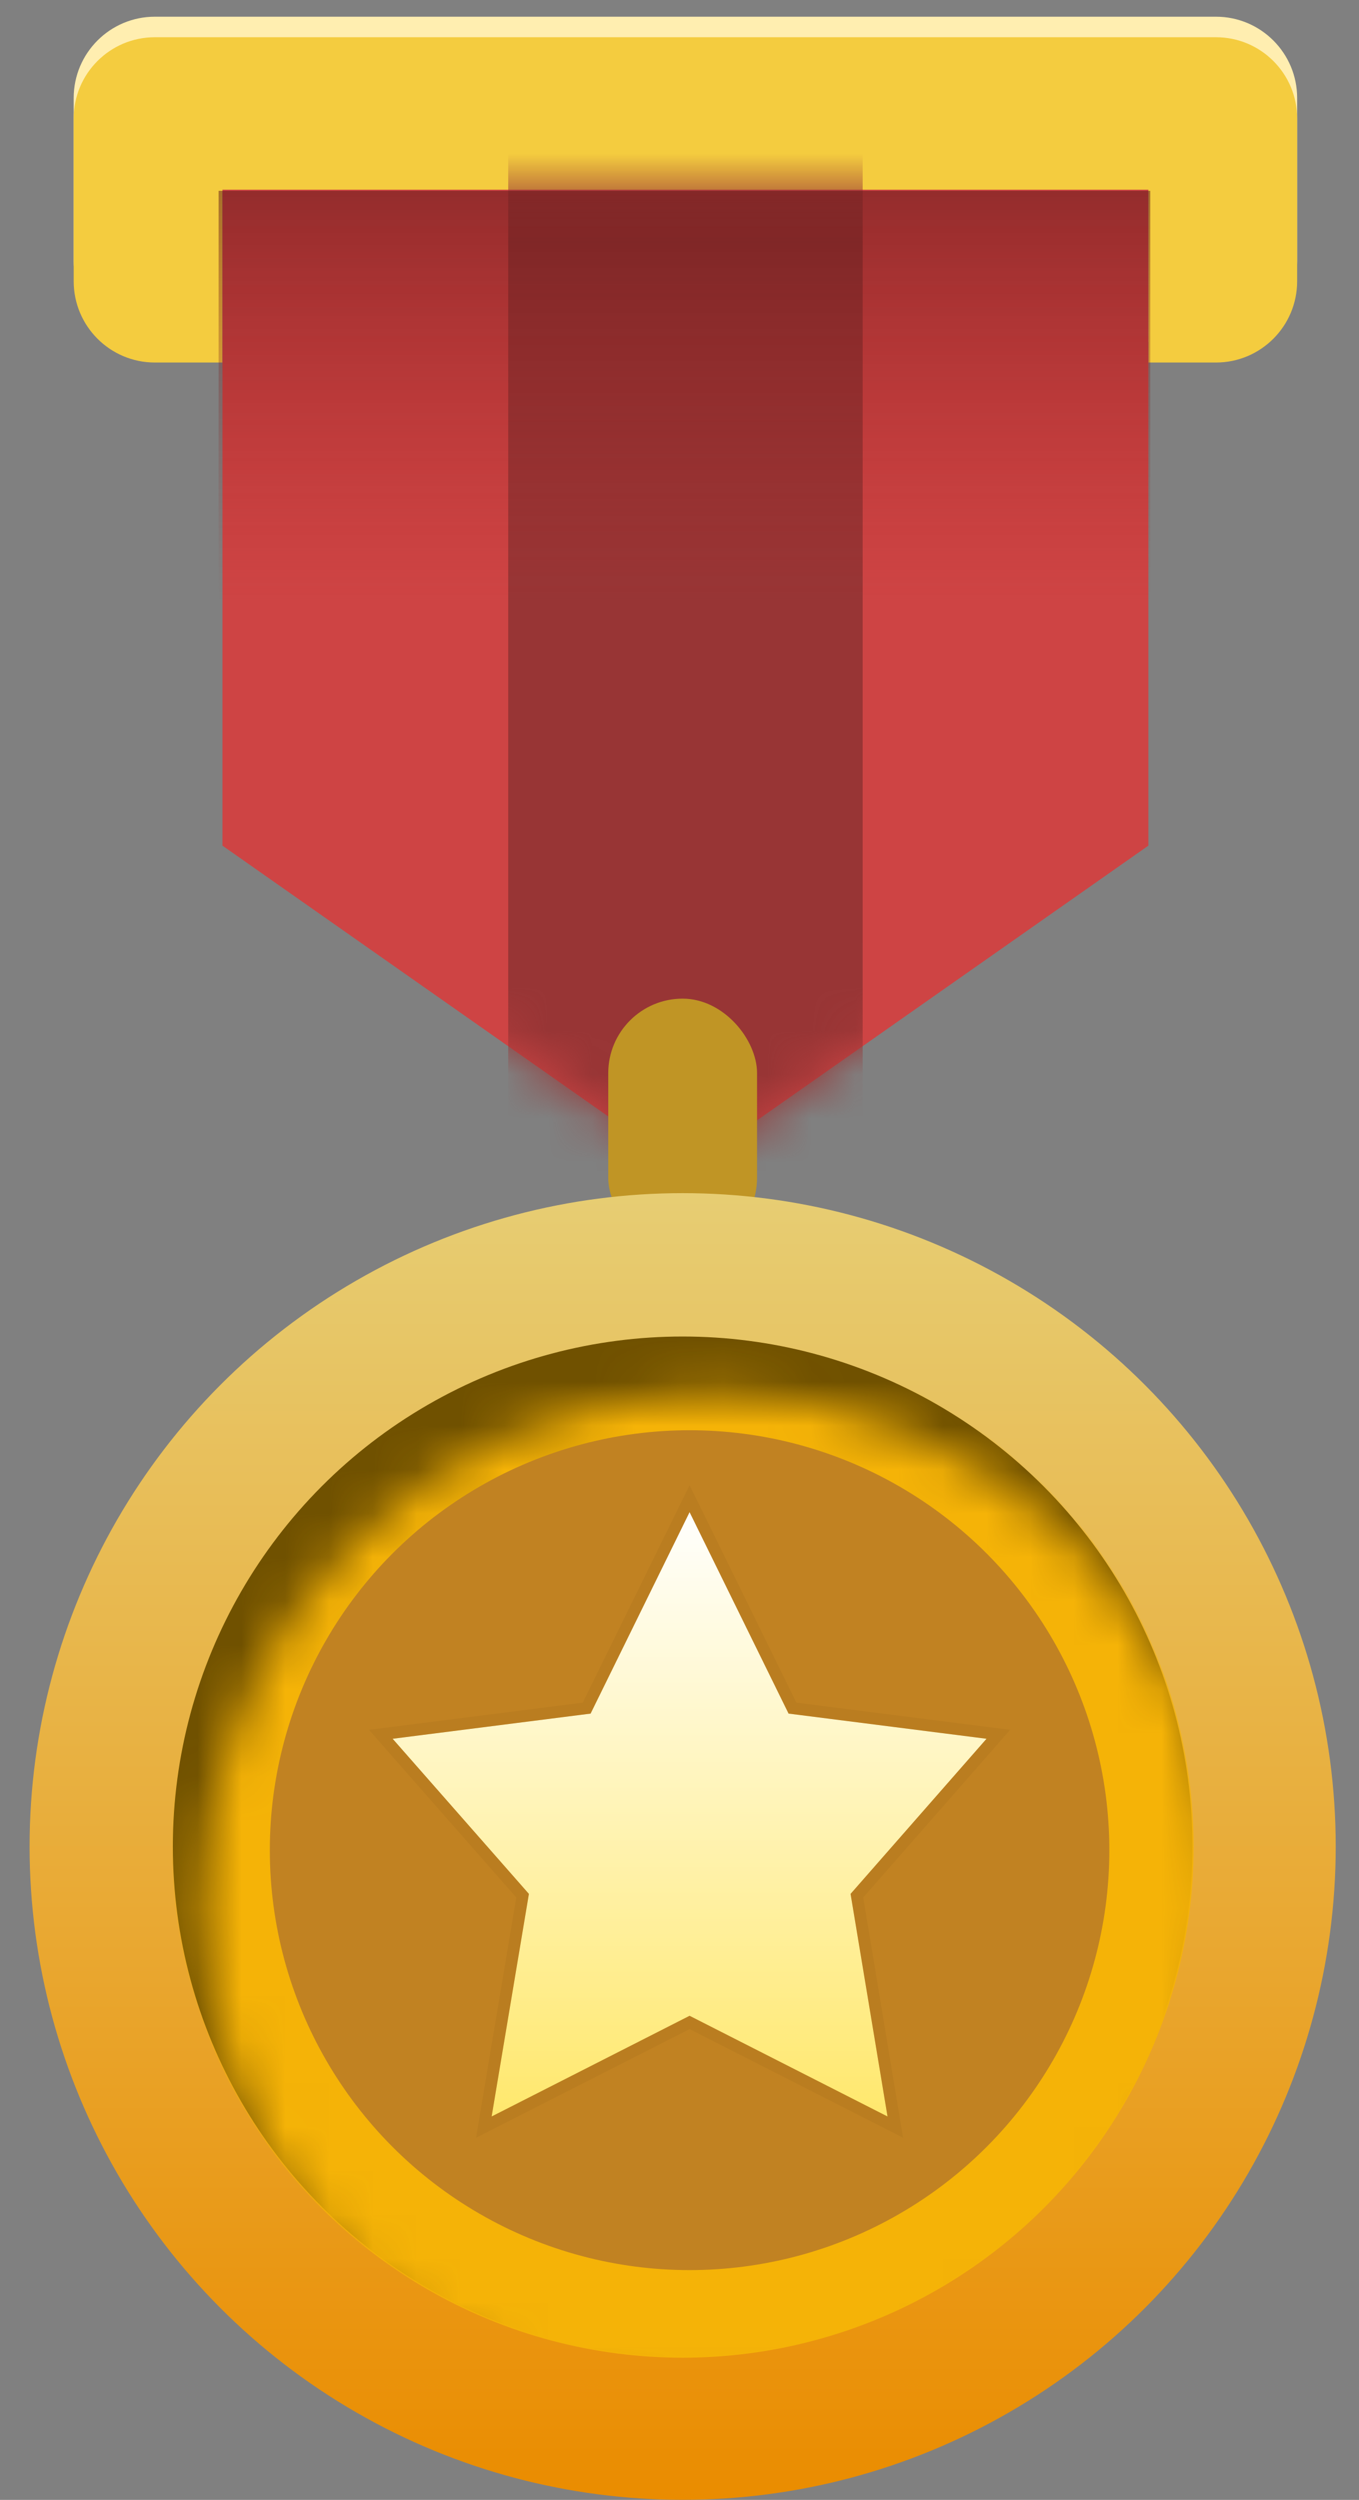 <svg width="31" height="57" viewBox="0 0 31 57" fill="none" xmlns="http://www.w3.org/2000/svg">
<rect x="0" y="0" width="31" height="57" fill="#808080" stroke="none"/>
<path d="M1.681 2.234C1.681 1.211 2.51 0.381 3.533 0.381H27.737C28.76 0.381 29.589 1.211 29.589 2.234V5.946C29.589 6.969 28.76 7.799 27.737 7.799H26.197V3.901H5.073V7.799H3.533C2.51 7.799 1.681 6.969 1.681 5.946V2.234Z" fill="#FFEEB0"/>
<path d="M1.681 2.701C1.681 1.678 2.51 0.849 3.533 0.849H27.737C28.76 0.849 29.589 1.678 29.589 2.701V6.413C29.589 7.436 28.76 8.266 27.737 8.266H26.197V4.369H5.073V8.266H3.533C2.51 8.266 1.681 7.436 1.681 6.413V2.701Z" fill="#F4CC3F"/>
<path d="M5.075 4.325H26.195V19.282L15.635 26.691L5.075 19.282V4.325Z" fill="#CE4444"/>
<mask id="mask0_91_15826" style="mask-type:alpha" maskUnits="userSpaceOnUse" x="5" y="4" width="22" height="23">
<path d="M5.08 4.325H26.191V19.285L15.635 26.691L5.08 19.285V4.325Z" fill="#AF3B3B"/>
</mask>
<g mask="url(#mask0_91_15826)">
<rect x="11.593" y="-4.553" width="8.085" height="31.244" fill="#983535"/>
</g>
<rect x="13.875" y="22.77" width="3.394" height="5.783" rx="1.697" fill="#C09525"/>
<circle cx="15.572" cy="42.102" r="14.897" fill="url(#paint0_linear_91_15826)"/>
<circle cx="15.572" cy="42.103" r="11.629" fill="#705100"/>
<mask id="mask1_91_15826" style="mask-type:alpha" maskUnits="userSpaceOnUse" x="4" y="31" width="24" height="25">
<circle cx="16.276" cy="43.428" r="11.656" fill="#C28B37"/>
</mask>
<g mask="url(#mask1_91_15826)">
<circle cx="15.572" cy="42.102" r="11.656" fill="#F5B307"/>
</g>
<circle cx="15.73" cy="42.186" r="9.575" fill="#C18222"/>
<path d="M15.73 34.479L17.988 39.072L22.503 39.646L19.402 43.183L20.245 48.258L15.73 45.962L11.215 48.258L12.065 43.183L8.957 39.646L13.472 39.072L15.73 34.479Z" fill="url(#paint1_linear_91_15826)"/>
<path d="M15.852 34.419L15.73 34.172L15.608 34.419L13.383 38.947L8.94 39.512L8.687 39.544L8.855 39.736L11.921 43.224L11.081 48.236L11.037 48.501L11.276 48.379L15.73 46.114L20.184 48.379L20.423 48.501L20.379 48.236L19.547 43.224L22.605 39.736L22.773 39.544L22.52 39.512L18.077 38.947L15.852 34.419Z" stroke="#A36D1D" stroke-opacity="0.2" stroke-width="0.271"/>
<path opacity="0.5" d="M26.239 13.693L4.987 13.693L4.987 4.351L26.239 4.351L26.239 13.693Z" fill="url(#paint2_linear_91_15826)"/>
<defs>
<linearGradient id="paint0_linear_91_15826" x1="15.572" y1="27.205" x2="15.572" y2="57" gradientUnits="userSpaceOnUse">
<stop stop-color="#E7CD73"/>
<stop offset="1" stop-color="#EA8C00"/>
</linearGradient>
<linearGradient id="paint1_linear_91_15826" x1="15.73" y1="34.479" x2="15.73" y2="48.258" gradientUnits="userSpaceOnUse">
<stop stop-color="white"/>
<stop offset="0" stop-color="#FFFFFD"/>
<stop offset="1" stop-color="#FFE86D"/>
</linearGradient>
<linearGradient id="paint2_linear_91_15826" x1="15.613" y1="13.693" x2="15.613" y2="4.351" gradientUnits="userSpaceOnUse">
<stop stop-color="#A21D1D" stop-opacity="0"/>
<stop offset="1" stop-color="#5A1414"/>
</linearGradient>
</defs>
</svg>
